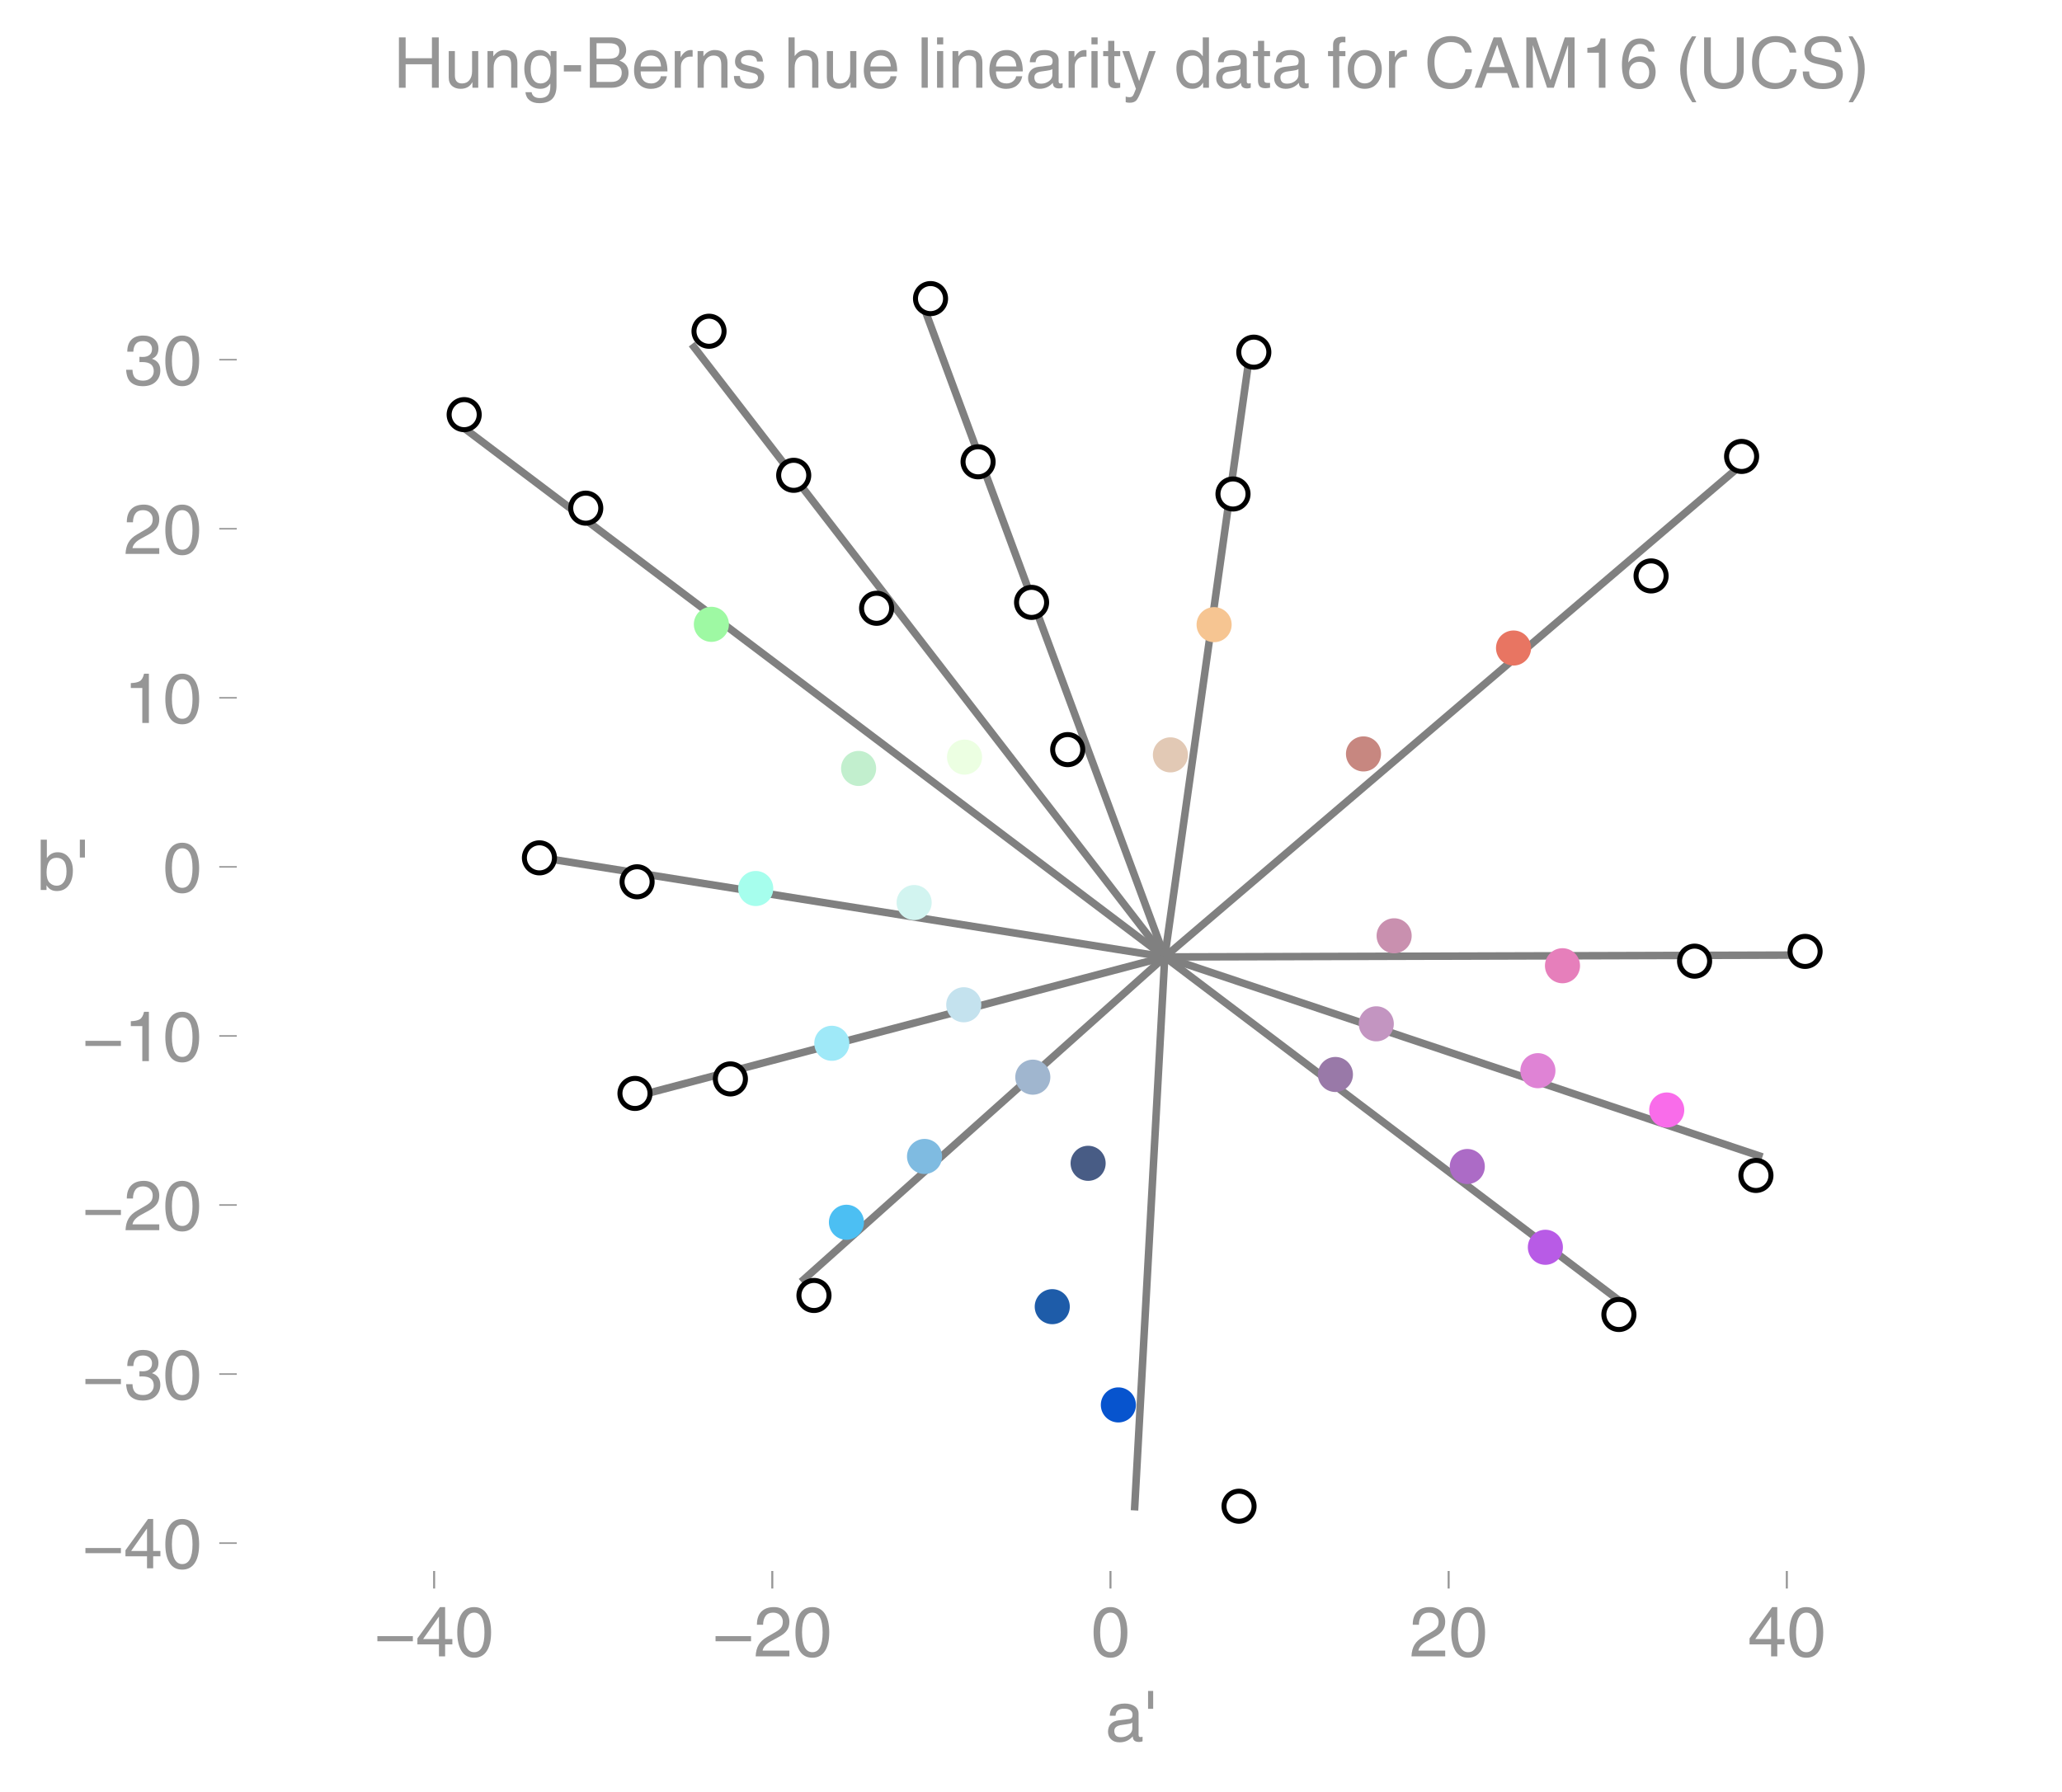 <svg height="476.965" viewBox="0 0 411.585 357.724" width="548.78" xmlns="http://www.w3.org/2000/svg" xmlns:xlink="http://www.w3.org/1999/xlink"><defs><style>*{stroke-linecap:butt;stroke-linejoin:round}</style></defs><g id="figure_1"><path d="M0 357.724h411.585V0H0z" fill="none" id="patch_1"/><g id="axes_1"><path d="M47.265 313.628h357.12V47.516H47.265z" fill="none" id="patch_2"/><path clip-path="url(#pad11e7d2f0)" d="M232.493 191.043l115.955-98.974" fill="none" stroke="gray" stroke-linecap="square" stroke-width="1.5" id="line2d_1"/><path clip-path="url(#pad11e7d2f0)" d="M232.493 191.043l17.026-120.842" fill="none" stroke="gray" stroke-linecap="square" stroke-width="1.5" id="line2d_2"/><path clip-path="url(#pad11e7d2f0)" d="M232.493 191.043l-48.49-130.8" fill="none" stroke="gray" stroke-linecap="square" stroke-width="1.5" id="line2d_3"/><path clip-path="url(#pad11e7d2f0)" d="M232.493 191.043L138.082 68.711" fill="none" stroke="gray" stroke-linecap="square" stroke-width="1.5" id="line2d_4"/><path clip-path="url(#pad11e7d2f0)" d="M232.493 191.043L91.342 84.492" fill="none" stroke="gray" stroke-linecap="square" stroke-width="1.5" id="line2d_5"/><path clip-path="url(#pad11e7d2f0)" d="M232.493 191.043L107.69 171.16" fill="none" stroke="gray" stroke-linecap="square" stroke-width="1.5" id="line2d_6"/><path clip-path="url(#pad11e7d2f0)" d="M232.493 191.043l-105.59 27.852" fill="none" stroke="gray" stroke-linecap="square" stroke-width="1.5" id="line2d_7"/><path clip-path="url(#pad11e7d2f0)" d="M232.493 191.043l-72.563 64.846" fill="none" stroke="gray" stroke-linecap="square" stroke-width="1.5" id="line2d_8"/><path clip-path="url(#pad11e7d2f0)" d="M232.493 191.043l-6.038 110.49" fill="none" stroke="gray" stroke-linecap="square" stroke-width="1.5" id="line2d_9"/><path clip-path="url(#pad11e7d2f0)" d="M232.493 191.043l92.028 69.59" fill="none" stroke="gray" stroke-linecap="square" stroke-width="1.5" id="line2d_10"/><path clip-path="url(#pad11e7d2f0)" d="M232.493 191.043l119.298 39.926" fill="none" stroke="gray" stroke-linecap="square" stroke-width="1.5" id="line2d_11"/><path clip-path="url(#pad11e7d2f0)" d="M232.493 191.043l127.816-.378" fill="none" stroke="gray" stroke-linecap="square" stroke-width="1.5" id="line2d_12"/><g id="PathCollection_1"><defs><path d="M0 3a3 3 0 100-6 3 3 0 000 6z" id="C0_0_b9e97958cd"/></defs><g clip-path="url(#pad11e7d2f0)"><use x="272.16" xlink:href="#C0_0_b9e97958cd" y="150.512" fill="#c78780" stroke="#c78780"/></g><g clip-path="url(#pad11e7d2f0)"><use x="302.11" xlink:href="#C0_0_b9e97958cd" y="129.369" fill="#e87562" stroke="#e87562"/></g><g clip-path="url(#pad11e7d2f0)"><use x="329.565" xlink:href="#C0_0_b9e97958cd" y="114.978" fill="#fff" stroke="#000"/></g><g clip-path="url(#pad11e7d2f0)"><use x="347.633" xlink:href="#C0_0_b9e97958cd" y="91.121" fill="#fff" stroke="#000"/></g></g><g id="PathCollection_2"><defs><path d="M0 3a3 3 0 100-6 3 3 0 000 6z" id="C1_0_0dad34b4f1"/></defs><g clip-path="url(#pad11e7d2f0)"><use x="233.622" xlink:href="#C1_0_0dad34b4f1" y="150.7" fill="#e2c9b5" stroke="#e2c9b5"/></g><g clip-path="url(#pad11e7d2f0)"><use x="242.343" xlink:href="#C1_0_0dad34b4f1" y="124.703" fill="#f6c592" stroke="#f6c592"/></g><g clip-path="url(#pad11e7d2f0)"><use x="246.113" xlink:href="#C1_0_0dad34b4f1" y="98.618" fill="#fff" stroke="#000"/></g><g clip-path="url(#pad11e7d2f0)"><use x="250.266" xlink:href="#C1_0_0dad34b4f1" y="70.308" fill="#fff" stroke="#000"/></g></g><g id="PathCollection_3"><defs><path d="M0 3a3 3 0 100-6 3 3 0 000 6z" id="C2_0_f0a824cd9a"/></defs><g clip-path="url(#pad11e7d2f0)"><use x="213.12" xlink:href="#C2_0_f0a824cd9a" y="149.653" fill="#fff" stroke="#000"/></g><g clip-path="url(#pad11e7d2f0)"><use x="205.909" xlink:href="#C2_0_f0a824cd9a" y="120.259" fill="#fff" stroke="#000"/></g><g clip-path="url(#pad11e7d2f0)"><use x="195.23" xlink:href="#C2_0_f0a824cd9a" y="92.192" fill="#fff" stroke="#000"/></g><g clip-path="url(#pad11e7d2f0)"><use x="185.738" xlink:href="#C2_0_f0a824cd9a" y="59.612" fill="#fff" stroke="#000"/></g></g><g id="PathCollection_4"><defs><path d="M0 3a3 3 0 100-6 3 3 0 000 6z" id="C3_0_b0d2183bb1"/></defs><g clip-path="url(#pad11e7d2f0)"><use x="192.528" xlink:href="#C3_0_b0d2183bb1" y="151.148" fill="#ecffe2" stroke="#ecffe2"/></g><g clip-path="url(#pad11e7d2f0)"><use x="174.973" xlink:href="#C3_0_b0d2183bb1" y="121.436" fill="#fff" stroke="#000"/></g><g clip-path="url(#pad11e7d2f0)"><use x="158.427" xlink:href="#C3_0_b0d2183bb1" y="94.89" fill="#fff" stroke="#000"/></g><g clip-path="url(#pad11e7d2f0)"><use x="141.525" xlink:href="#C3_0_b0d2183bb1" y="66.129" fill="#fff" stroke="#000"/></g></g><g id="PathCollection_5"><defs><path d="M0 3a3 3 0 100-6 3 3 0 000 6z" id="C4_0_42b4f0eaef"/></defs><g clip-path="url(#pad11e7d2f0)"><use x="171.381" xlink:href="#C4_0_42b4f0eaef" y="153.411" fill="#c2efce" stroke="#c2efce"/></g><g clip-path="url(#pad11e7d2f0)"><use x="141.995" xlink:href="#C4_0_42b4f0eaef" y="124.639" fill="#9ef9a3" stroke="#9ef9a3"/></g><g clip-path="url(#pad11e7d2f0)"><use x="116.92" xlink:href="#C4_0_42b4f0eaef" y="101.448" fill="#fff" stroke="#000"/></g><g clip-path="url(#pad11e7d2f0)"><use x="92.652" xlink:href="#C4_0_42b4f0eaef" y="82.778" fill="#fff" stroke="#000"/></g></g><g id="PathCollection_6"><defs><path d="M0 3a3 3 0 100-6 3 3 0 000 6z" id="C5_0_c1cea762ee"/></defs><g clip-path="url(#pad11e7d2f0)"><use x="182.469" xlink:href="#C5_0_c1cea762ee" y="180.182" fill="#d2f4f0" stroke="#d2f4f0"/></g><g clip-path="url(#pad11e7d2f0)"><use x="150.847" xlink:href="#C5_0_c1cea762ee" y="177.381" fill="#a6feed" stroke="#a6feed"/></g><g clip-path="url(#pad11e7d2f0)"><use x="127.167" xlink:href="#C5_0_c1cea762ee" y="176.041" fill="#fff" stroke="#000"/></g><g clip-path="url(#pad11e7d2f0)"><use x="107.674" xlink:href="#C5_0_c1cea762ee" y="171.259" fill="#fff" stroke="#000"/></g></g><g id="PathCollection_7"><defs><path d="M0 3a3 3 0 100-6 3 3 0 000 6z" id="C6_0_49b38bf91d"/></defs><g clip-path="url(#pad11e7d2f0)"><use x="192.371" xlink:href="#C6_0_49b38bf91d" y="200.59" fill="#c4e2ee" stroke="#c4e2ee"/></g><g clip-path="url(#pad11e7d2f0)"><use x="166.034" xlink:href="#C6_0_49b38bf91d" y="208.28" fill="#9fe9f8" stroke="#9fe9f8"/></g><g clip-path="url(#pad11e7d2f0)"><use x="145.79" xlink:href="#C6_0_49b38bf91d" y="215.394" fill="#fff" stroke="#000"/></g><g clip-path="url(#pad11e7d2f0)"><use x="126.745" xlink:href="#C6_0_49b38bf91d" y="218.291" fill="#fff" stroke="#000"/></g></g><g id="PathCollection_8"><defs><path d="M0 3a3 3 0 100-6 3 3 0 000 6z" id="C7_0_180467b80e"/></defs><g clip-path="url(#pad11e7d2f0)"><use x="206.154" xlink:href="#C7_0_180467b80e" y="215.044" fill="#a0b6cf" stroke="#a0b6cf"/></g><g clip-path="url(#pad11e7d2f0)"><use x="184.542" xlink:href="#C7_0_180467b80e" y="230.872" fill="#7fbbe1" stroke="#7fbbe1"/></g><g clip-path="url(#pad11e7d2f0)"><use x="168.954" xlink:href="#C7_0_180467b80e" y="244.012" fill="#4cbff3" stroke="#4cbff3"/></g><g clip-path="url(#pad11e7d2f0)"><use x="162.472" xlink:href="#C7_0_180467b80e" y="258.625" fill="#fff" stroke="#000"/></g></g><g id="PathCollection_9"><defs><path d="M0 3a3 3 0 100-6 3 3 0 000 6z" id="C8_0_a6395f5722"/></defs><g clip-path="url(#pad11e7d2f0)"><use x="217.195" xlink:href="#C8_0_a6395f5722" y="232.241" fill="#485c85" stroke="#485c85"/></g><g clip-path="url(#pad11e7d2f0)"><use x="210.036" xlink:href="#C8_0_a6395f5722" y="260.861" fill="#1e5ca9" stroke="#1e5ca9"/></g><g clip-path="url(#pad11e7d2f0)"><use x="223.231" xlink:href="#C8_0_a6395f5722" y="280.475" fill="#0754ce" stroke="#0754ce"/></g><g clip-path="url(#pad11e7d2f0)"><use x="247.32" xlink:href="#C8_0_a6395f5722" y="300.699" fill="#fff" stroke="#000"/></g></g><g id="PathCollection_10"><defs><path d="M0 3a3 3 0 100-6 3 3 0 000 6z" id="C9_0_eeb86e32dd"/></defs><g clip-path="url(#pad11e7d2f0)"><use x="266.556" xlink:href="#C9_0_eeb86e32dd" y="214.507" fill="#9979a8" stroke="#9979a8"/></g><g clip-path="url(#pad11e7d2f0)"><use x="292.877" xlink:href="#C9_0_eeb86e32dd" y="232.879" fill="#ac6bc6" stroke="#ac6bc6"/></g><g clip-path="url(#pad11e7d2f0)"><use x="308.464" xlink:href="#C9_0_eeb86e32dd" y="249.004" fill="#b85be6" stroke="#b85be6"/></g><g clip-path="url(#pad11e7d2f0)"><use x="323.141" xlink:href="#C9_0_eeb86e32dd" y="262.421" fill="#fff" stroke="#000"/></g></g><g id="PathCollection_11"><defs><path d="M0 3a3 3 0 100-6 3 3 0 000 6z" id="Ca_0_160325fc50"/></defs><g clip-path="url(#pad11e7d2f0)"><use x="274.713" xlink:href="#Ca_0_160325fc50" y="204.394" fill="#c395c1" stroke="#c395c1"/></g><g clip-path="url(#pad11e7d2f0)"><use x="306.975" xlink:href="#Ca_0_160325fc50" y="213.749" fill="#df83d5" stroke="#df83d5"/></g><g clip-path="url(#pad11e7d2f0)"><use x="332.688" xlink:href="#Ca_0_160325fc50" y="221.6" fill="#f96cea" stroke="#f96cea"/></g><g clip-path="url(#pad11e7d2f0)"><use x="350.491" xlink:href="#Ca_0_160325fc50" y="234.661" fill="#fff" stroke="#000"/></g></g><g id="PathCollection_12"><defs><path d="M0 3a3 3 0 100-6 3 3 0 000 6z" id="Cb_0_80fea6a506"/></defs><g clip-path="url(#pad11e7d2f0)"><use x="278.277" xlink:href="#Cb_0_80fea6a506" y="186.821" fill="#c990af" stroke="#c990af"/></g><g clip-path="url(#pad11e7d2f0)"><use x="311.881" xlink:href="#Cb_0_80fea6a506" y="192.799" fill="#e67fbb" stroke="#e67fbb"/></g><g clip-path="url(#pad11e7d2f0)"><use x="338.248" xlink:href="#Cb_0_80fea6a506" y="191.886" fill="#fff" stroke="#000"/></g><g clip-path="url(#pad11e7d2f0)"><use x="360.304" xlink:href="#Cb_0_80fea6a506" y="189.936" fill="#fff" stroke="#000"/></g></g><g id="matplotlib.axis_1"><g id="xtick_1"><g id="line2d_13"><defs><path d="M0 0v3.5" id="mb2634a5428" stroke="#969696" stroke-width=".4"/></defs><use x="86.653" xlink:href="#mb2634a5428" y="313.628" fill="#969696" stroke="#969696" stroke-width=".4"/></g><g transform="matrix(.14 0 0 -.14 74.766 330.678)" fill="#969696" id="text_1"><defs><path d="M54.594 21.578H4v7.328h50.594z" id="HelveticaWorld-Regular-8722"/><path d="M10.594 24.703h22.61v31.89h-.188zM42 17.093V0h-8.797v17.094H2.484v8.593L34.72 70.314H42v-45.61h10.297v-7.61z" id="HelveticaWorld-Regular-52"/><path d="M42.484 34.188q0 14.109-3.734 21.156-3.734 7.062-10.969 7.062-7.078 0-10.89-7.062-3.797-7.047-3.797-21.157 0-13.671 3.75-20.937Q20.609 6 27.78 6q7.235 0 10.969 7 3.734 7.016 3.734 21.188zm9.422 0q0-17.297-6.25-26.704-6.25-9.39-17.875-9.39-12.062 0-18.062 9.734-6 9.75-6 26.36 0 17.03 6.14 26.578 6.157 9.547 17.922 9.547 11.625 0 17.875-9.5t6.25-26.626z" id="HelveticaWorld-Regular-48"/></defs><use xlink:href="#HelveticaWorld-Regular-8722"/><use x="58.594" xlink:href="#HelveticaWorld-Regular-52"/><use x="114.209" xlink:href="#HelveticaWorld-Regular-48"/></g></g><g id="xtick_2"><use x="154.154" xlink:href="#mb2634a5428" y="313.628" fill="#969696" stroke="#969696" stroke-width=".4" id="line2d_14"/><g transform="matrix(.14 0 0 -.14 142.267 330.678)" fill="#969696" id="text_2"><defs><path d="M4.39 45.125q0 12.39 6.391 18.781 6.406 6.407 17.938 6.407 9.656 0 15.812-5.86 6.157-5.86 6.157-15.14 0-7.22-3.547-12.188-3.532-4.953-10.422-8.703l-12.11-6.64Q13.922 15.921 12.5 8.296h38.188V0H2.593q.39 9.906 4.297 16.5 3.906 6.594 12.203 11.375l12.593 7.328q5.032 2.89 7.329 5.984 2.297 3.094 2.297 8.516 0 5.375-3.766 9.031-3.75 3.672-10.156 3.672-7.078 0-10.594-4.672-3.516-4.656-3.61-12.609z" id="HelveticaWorld-Regular-50"/></defs><use xlink:href="#HelveticaWorld-Regular-8722"/><use x="58.594" xlink:href="#HelveticaWorld-Regular-50"/><use x="114.209" xlink:href="#HelveticaWorld-Regular-48"/></g></g><g id="xtick_3"><use x="221.656" xlink:href="#mb2634a5428" y="313.628" fill="#969696" stroke="#969696" stroke-width=".4" id="line2d_15"/><use xlink:href="#HelveticaWorld-Regular-48" transform="matrix(.14 0 0 -.14 217.763 330.678)" fill="#969696" id="text_3"/></g><g id="xtick_4"><use x="289.158" xlink:href="#mb2634a5428" y="313.628" fill="#969696" stroke="#969696" stroke-width=".4" id="line2d_16"/><g transform="matrix(.14 0 0 -.14 281.373 330.678)" fill="#969696" id="text_4"><use xlink:href="#HelveticaWorld-Regular-50"/><use x="55.615" xlink:href="#HelveticaWorld-Regular-48"/></g></g><g id="xtick_5"><use x="356.66" xlink:href="#mb2634a5428" y="313.628" fill="#969696" stroke="#969696" stroke-width=".4" id="line2d_17"/><g transform="matrix(.14 0 0 -.14 348.874 330.678)" fill="#969696" id="text_5"><use xlink:href="#HelveticaWorld-Regular-52"/><use x="55.615" xlink:href="#HelveticaWorld-Regular-48"/></g></g><g transform="matrix(.14 0 0 -.14 220.643 347.625)" fill="#969696" id="text_6"><defs><path d="M38.375 26.703q-.969-1.015-3.828-1.656-2.86-.625-10.672-1.656-5.766-.688-8.469-2.844-2.703-2.14-2.703-5.656 0-4.297 2.281-6.688 2.297-2.39 7.329-2.39 6.296 0 11.171 3.578 4.891 3.593 4.891 8.718zM6.203 36.375q.297 8.844 5.734 13.14 5.454 4.297 15.844 4.297 8.297 0 13.907-3.765 5.624-3.75 5.624-10.844V9.078Q47.313 6 50.094 6q1.125 0 2.89.39V0Q50.594-.984 48-.984q-4.5 0-6.703 1.921-2.188 1.938-2.281 6.047-7.516-8.5-18.891-8.5-7.422 0-11.922 4.204Q3.72 6.89 3.72 13.624q0 6.89 3.906 11.125Q11.531 29 19 29.89l15.516 1.891q4.203.64 4.203 6.203 0 4.11-3.047 6.297-3.047 2.203-9.25 2.203-5.516 0-8.485-2.437-2.953-2.438-3.53-7.672z" id="HelveticaWorld-Regular-97"/><path d="M5.906 71.781h7.282V46.297H5.905z" id="HelveticaWorld-Regular-39"/></defs><use xlink:href="#HelveticaWorld-Regular-97"/><use x="54.932" xlink:href="#HelveticaWorld-Regular-39"/></g></g><g id="matplotlib.axis_2"><g id="ytick_1"><g id="line2d_18"><defs><path d="M0 0h-3.5" id="m38f6882063" stroke="#969696" stroke-width=".3"/></defs><use x="47.265" xlink:href="#m38f6882063" y="308.064" fill="#969696" stroke="#969696" stroke-width=".3"/></g><g transform="matrix(.14 0 0 -.14 16.492 313.089)" fill="#969696" id="text_7"><use xlink:href="#HelveticaWorld-Regular-8722"/><use x="58.594" xlink:href="#HelveticaWorld-Regular-52"/><use x="114.209" xlink:href="#HelveticaWorld-Regular-48"/></g></g><g id="ytick_2"><use x="47.265" xlink:href="#m38f6882063" y="274.313" fill="#969696" stroke="#969696" stroke-width=".3" id="line2d_19"/><g transform="matrix(.14 0 0 -.14 16.492 279.338)" fill="#969696" id="text_8"><defs><path d="M22.406 39.984q2.203-.187 4.594-.187 6.203 0 9.781 2.86 3.594 2.859 3.594 8.656 0 4.687-3.344 7.89-3.343 3.203-9.64 3.203-6.985 0-10.235-4.11-3.234-4.093-3.437-10.983h-8.64q0 10.984 5.765 16.984 5.765 6.016 16.937 6.016 9.922 0 15.828-5.11 5.907-5.094 5.907-13.39 0-10.704-9.032-14.5v-.204q11.72-4 11.72-16.406 0-9.906-6.595-16.265-6.593-6.344-18.703-6.344-9.906 0-16.312 5.203Q4.204 8.5 3.422 21.484H12.5q.203-8.109 4-11.797Q20.313 6 27.484 6q6.938 0 11.141 3.86 4.203 3.859 4.203 9.718 0 6.406-4.016 9.672-4 3.266-12.39 3.266-2 0-4.016-.094z" id="HelveticaWorld-Regular-51"/></defs><use xlink:href="#HelveticaWorld-Regular-8722"/><use x="58.594" xlink:href="#HelveticaWorld-Regular-51"/><use x="114.209" xlink:href="#HelveticaWorld-Regular-48"/></g></g><g id="ytick_3"><use x="47.265" xlink:href="#m38f6882063" y="240.562" fill="#969696" stroke="#969696" stroke-width=".3" id="line2d_20"/><g transform="matrix(.14 0 0 -.14 16.492 245.587)" fill="#969696" id="text_9"><use xlink:href="#HelveticaWorld-Regular-8722"/><use x="58.594" xlink:href="#HelveticaWorld-Regular-50"/><use x="114.209" xlink:href="#HelveticaWorld-Regular-48"/></g></g><g id="ytick_4"><use x="47.265" xlink:href="#m38f6882063" y="206.812" fill="#969696" stroke="#969696" stroke-width=".3" id="line2d_21"/><g transform="matrix(.14 0 0 -.14 16.492 211.836)" fill="#969696" id="text_10"><defs><path d="M35.89 0h-9.374v49.906H10.109v6.985q8.594.28 12.782 2.75Q27.094 62.109 29 70.313h6.89z" id="HelveticaWorld-Regular-49"/></defs><use xlink:href="#HelveticaWorld-Regular-8722"/><use x="58.594" xlink:href="#HelveticaWorld-Regular-49"/><use x="114.209" xlink:href="#HelveticaWorld-Regular-48"/></g></g><g id="ytick_5"><use x="47.265" xlink:href="#m38f6882063" y="173.061" fill="#969696" stroke="#969696" stroke-width=".3" id="line2d_22"/><use xlink:href="#HelveticaWorld-Regular-48" transform="matrix(.14 0 0 -.14 32.48 178.085)" fill="#969696" id="text_11"/></g><g id="ytick_6"><use x="47.265" xlink:href="#m38f6882063" y="139.31" fill="#969696" stroke="#969696" stroke-width=".3" id="line2d_23"/><g transform="matrix(.14 0 0 -.14 24.695 144.334)" fill="#969696" id="text_12"><use xlink:href="#HelveticaWorld-Regular-49"/><use x="55.615" xlink:href="#HelveticaWorld-Regular-48"/></g></g><g id="ytick_7"><use x="47.265" xlink:href="#m38f6882063" y="105.559" fill="#969696" stroke="#969696" stroke-width=".3" id="line2d_24"/><g transform="matrix(.14 0 0 -.14 24.695 110.583)" fill="#969696" id="text_13"><use xlink:href="#HelveticaWorld-Regular-50"/><use x="55.615" xlink:href="#HelveticaWorld-Regular-48"/></g></g><g id="ytick_8"><use x="47.265" xlink:href="#m38f6882063" y="71.808" fill="#969696" stroke="#969696" stroke-width=".3" id="line2d_25"/><g transform="matrix(.14 0 0 -.14 24.695 76.833)" fill="#969696" id="text_14"><use xlink:href="#HelveticaWorld-Regular-51"/><use x="55.615" xlink:href="#HelveticaWorld-Regular-48"/></g></g><g transform="matrix(.14 0 0 -.14 7.2 177.674)" fill="#969696" id="text_15"><defs><path d="M43.406 26.313q0 10.5-3.718 15.046-3.704 4.547-10.579 4.547-6.984-.11-10.562-5.453Q14.984 35.11 14.984 25q0-10.297 4.297-14.594Q23.578 6.11 29.297 6.11q6.5 0 10.297 5.344 3.812 5.344 3.812 14.86zM6.594 0v71.781h8.781V45.703h.203q5.61 8.11 15.14 8.11 9.766 0 15.766-7.25t6-18.876q0-13.093-6.062-21.156Q40.375-1.516 29.5-1.516q-9.578 0-14.406 8.016h-.203V0z" id="HelveticaWorld-Regular-98"/></defs><use xlink:href="#HelveticaWorld-Regular-98"/><use x="56.494" xlink:href="#HelveticaWorld-Regular-39"/></g></g><g transform="matrix(.14 0 0 -.14 78.493 17.516)" fill="#969696" id="text_16"><defs><path d="M64.89 0h-9.718v33.5h-37.5V0H8.109v71.781h9.563V42.094h37.5V71.78h9.719z" id="HelveticaWorld-Regular-72"/><path d="M6.11 52.297h8.78V17.578q0-5.765 2.61-8.625Q20.125 6.11 25 6.11q6.781 0 10.594 4.797 3.812 4.813 3.812 12.578v28.813h8.782V0H39.89v7.625l-.188.188q-4.984-9.329-16.61-9.329-7.515 0-12.25 4.094Q6.11 6.688 6.11 14.703z" id="HelveticaWorld-Regular-117"/><path d="M49.219 0h-8.844v32.172q0 7.422-2.594 10.578-2.578 3.156-8.578 3.156-5.906 0-9.875-4.5-3.953-4.484-3.953-12.89V0H6.594v52.297h8.297v-7.375h.203q6.203 8.89 15.812 8.89 8.89 0 13.594-4.718 4.719-4.703 4.719-13.5z" id="HelveticaWorld-Regular-110"/><path d="M12.984 26.313q0-9.61 3.813-14.907Q20.609 6.11 27.094 6.11q6.312 0 10.312 4.579 4 4.593 4 13 0 11.03-3.5 16.625-3.484 5.593-10.61 5.593-7.171 0-10.75-4.765-3.562-4.766-3.562-14.828zM49.812 2.983q0-12.609-6.062-18.797-6.047-6.203-18.266-6.203-8.78 0-13.984 4.047Q6.297-13.922 5.516-6.39h8.796q.672-3.812 3.532-6.062 2.86-2.25 8.281-2.25 7.375 0 11.125 3.969 3.766 3.953 3.766 12.828v3.719h-.188q-4.937-7.329-13.922-7.329-11.187 0-17.093 8.25-5.907 8.25-5.907 20.953 0 11.625 5.953 18.875 5.97 7.25 15.829 7.25 9.906 0 15.625-8.89h.187v7.375h8.313z" id="HelveticaWorld-Regular-103"/><path d="M28.906 23.188H4.391v8.984h24.515z" id="HelveticaWorld-Regular-45"/><path d="M8.11 71.781h31.484q9.281 0 14.797-5.031 5.515-5.031 5.515-13.031 0-4.844-2.422-8.828-2.406-3.97-7.187-6.172 6.687-2.532 9.828-6.735 3.156-4.203 3.156-10.797 0-9.265-6.687-15.234Q49.906 0 38.922 0H8.109zm9.562-63.484h20.703q7.625 0 11.422 3.531 3.812 3.547 3.812 9.563 0 6.093-4.25 9.093Q45.125 33.5 36.812 33.5h-19.14zm0 33.11h17.625q7.719 0 11.312 2.796 3.594 2.813 3.594 8.781 0 5.125-3.406 7.813-3.39 2.687-11.39 2.687H17.671z" id="HelveticaWorld-Regular-66"/><path d="M42.484 30.328q-.687 8.485-4.5 12.031-3.797 3.547-10.109 3.547-6.39 0-10.328-4.5-3.922-4.484-4.172-11.078zm8.391-13.922q-1.453-8.11-7.953-13.422-5.719-4.5-15.047-4.593-10.984.093-17.438 7.203Q4 12.704 4 24.704q0 13.78 6.64 21.437 6.641 7.672 18.47 7.672 10.593 0 16.546-7.922 5.953-7.907 5.953-22.594H13.375q0-8.203 3.813-12.703Q21 6.109 28.608 6.109q5.375 0 9.235 3.235 3.86 3.25 4.25 7.062z" id="HelveticaWorld-Regular-101"/><path d="M15.375 0H6.594v52.297h8.297v-8.688h.203q5.703 10.203 14.687 10.203 1.422 0 2.297-.296V44.39h-3.266q-5.906 0-9.671-4.016-3.766-4-3.766-9.953z" id="HelveticaWorld-Regular-114"/><path d="M36.078 37.406q-.187 4.688-3.344 6.735-3.14 2.047-9.047 2.047-4.296 0-7.359-1.907-3.047-1.89-3.047-5.468 0-2.829 1.797-4.172 1.813-1.344 7.828-2.86l8.688-2.187q7.906-2 11.297-5.11 3.406-3.093 3.406-8.656 0-7.719-5.64-12.531-5.641-4.813-15.063-4.813-11 0-16.64 4.563-5.626 4.578-5.735 13.75h8.5q.203-5.422 3.594-8.063 3.39-2.625 10.171-2.625 5.516 0 8.766 2.188 3.25 2.203 3.25 6.11 0 2.78-2.11 4.437-2.093 1.672-8.296 3.078l-10.203 2.5q-6.203 1.562-9.157 4.656-2.953 3.094-2.953 8.031 0 7.72 5.516 12.203 5.531 4.5 14.406 4.5 9.485 0 14.531-4.624 5.047-4.61 5.344-11.782z" id="HelveticaWorld-Regular-115"/><path d="M49.219 0h-8.844v34.188q0 6.296-2.438 9-2.437 2.718-7.953 2.718-6.797 0-10.703-4.406-3.906-4.39-3.906-12.984V0H6.594v71.781h8.781V45.312h.203q6 8.5 15.328 8.5 8.594 0 13.453-4.5 4.86-4.484 4.86-13.718z" id="HelveticaWorld-Regular-104"/><path d="M15.375 0H6.594v71.781h8.781z" id="HelveticaWorld-Regular-108"/><path d="M6.594 61.813v9.968h8.781v-9.969zM15.375 0H6.594v52.297h8.781z" id="HelveticaWorld-Regular-105"/><path d="M17.188 45.016V10.984q0-2 1.093-3.046 1.11-1.047 3.938-1.047h3.375V0Q20.797-.688 19-.688q-5.516 0-8.063 2.641-2.53 2.64-2.53 8.547v34.516H1.311v7.28h7.094v14.595h8.781V52.297h8.407v-7.281z" id="HelveticaWorld-Regular-116"/><path d="M39.016 52.297h9.562L29.891.984q-.5-1.375-.985-2.593-4.25-11.329-7.328-15.547-3.078-4.235-9.953-4.235-3.61 0-5.906.782v8.015q2.484-.89 5.468-.89 3.22 0 4.704 2.03 1.5 2.032 4.421 9.938L.875 52.297h9.922L24.812 9.719H25z" id="HelveticaWorld-Regular-121"/><path d="M13.094 26.313q0-9.704 3.844-14.954 3.859-5.25 10.265-5.25 6.094 0 10.188 4.485 4.109 4.5 4.109 13.094 0 11.03-3.5 16.625-3.484 5.593-10.61 5.593-6.78 0-10.546-4.453-3.75-4.437-3.75-15.14zM50.39 0h-8.297v7.172h-.203q-4.97-8.688-15.078-8.688-10.891 0-16.86 8.297Q4 15.094 4 27.688q0 11.625 5.906 18.875 5.922 7.25 15.875 7.25 9.813 0 15.625-8.891l.203.594V71.78h8.782z" id="HelveticaWorld-Regular-100"/><path d="M17.188 45.016V0H8.405v45.016H1.22v7.28h7.187v8.985q0 5.907 3.578 8.703 3.594 2.813 10.032 2.813 2.203 0 3.968-.188v-7.906q-1.562.188-3.578.188-2.922 0-4.078-1.438-1.14-1.437-1.14-4.656v-6.5h8.796v-7.281z" id="HelveticaWorld-Regular-102"/><path d="M12.703 26.219q0-8.735 3.953-14.375 3.953-5.64 11.219-5.64 7.531 0 11.438 5.905 3.906 5.907 3.906 14.11 0 8.297-3.907 14.078-3.906 5.797-11.437 5.797-6.969 0-11.078-5.453-4.094-5.438-4.094-14.422zm-8.984 0q0 11.672 6.484 19.625 6.5 7.968 17.672 7.968 11.438 0 17.875-8.062 6.453-8.047 6.453-19.531 0-11.516-6.406-19.625-6.39-8.11-17.922-8.11-11.078 0-17.625 7.86-6.531 7.86-6.531 19.875z" id="HelveticaWorld-Regular-111"/><path d="M58.016 50.203q-1.625 7.313-6.782 11.094-5.14 3.797-13.343 3.797-10.594 0-17.047-7.703-6.438-7.688-6.438-20.766 0-15.14 6.094-22.547 6.11-7.39 17.688-7.39 7.609 0 13.093 5.046 5.5 5.063 7.407 14.688h9.421Q66.22 12.594 57.625 5.344t-20.906-7.25q-14.703 0-23.516 10.11Q4.391 18.311 4.391 36.28q0 17.328 9.203 27.36 9.203 10.047 24.297 10.047 12.5 0 20.265-6.454 7.766-6.437 9.235-17.03z" id="HelveticaWorld-Regular-67"/><path d="M44 29.5L33.406 61.078h-.203L21.687 29.5zm-25.297-8.594L11.188 0h-9.97l27 71.781h10.985L65.187 0H54.594l-7.078 20.906z" id="HelveticaWorld-Regular-65"/><path d="M67.484 0v42.39q0 .829.094 8.126t.094 9.78h-.281L47.312 0h-9.609L17.578 60.203h-.297q0-3.61.094-10.297.11-6.687.11-7.515V0H8.108v71.781h13.86L42.39 11.078h.28l20.313 60.703h13.922V0z" id="HelveticaWorld-Regular-77"/><path d="M14.11 21.578q0-6.875 4.093-11.234Q22.313 6 28.906 6q6.297 0 10.032 4.438 3.734 4.453 3.734 11.687 0 6.297-3.688 10.547-3.687 4.25-10.468 4.25-6.594 0-10.5-4.156-3.907-4.157-3.907-11.188zM41.702 51.61q-.984 5.375-3.984 8.078-3 2.72-8.125 2.72-8.11 0-12.36-7.923-4.25-7.906-4.343-18.109l.203-.188q5.61 8.641 16.687 8.641 8.844 0 15.438-5.86 6.593-5.859 6.593-16.452 0-10.5-6.25-17.47-6.25-6.952-16.843-6.952-12.219 0-18.563 8.687-6.344 8.703-6.344 25.938 0 16.593 6.485 27.093 6.5 10.5 19.484 10.5 8.407 0 14.219-5.015 5.813-5 6.297-13.688z" id="HelveticaWorld-Regular-54"/><path d="M29.781 73.297q-8.875-15.875-11.218-25.844-2.344-9.953-2.344-21.969 0-11.859 3.187-22.125Q22.61-6.89 29.891-20.703h-5.86Q15.72-8.593 11.25 2.187 6.781 12.985 6.781 26.125q0 12.36 4.047 23.563 4.063 11.203 12.86 23.609z" id="HelveticaWorld-Regular-40"/><path d="M64.11 71.781V25.203q0-11.922-7.547-19.515-7.532-7.594-21.36-7.594-12.89 0-20.234 7-7.344 7.015-7.344 18.781v47.906h9.563V26.61q0-9.906 4.953-14.922 4.953-5 13.265-5 8.875 0 13.875 5 5.016 5.016 5.016 14.735v45.36z" id="HelveticaWorld-Regular-85"/><path d="M50.39 50.781q-.296 6.844-5.109 10.719-4.797 3.875-12.656 3.875-7.922 0-12.172-3.25-4.234-3.234-4.234-9.344 0-3.265 1.843-5.61 1.86-2.343 6.641-3.468l20.516-4.687q8.297-1.813 12.297-6.875 4.015-5.047 4.015-12.313 0-10.64-7.812-16.187-7.813-5.547-20.313-5.547-9.531 0-15.031 2.437-5.484 2.453-9.734 7.766-4.25 5.328-4.25 14.89h9.093q0-8 5.313-12.406 5.328-4.39 14.5-4.39 8.89 0 13.844 3.156 4.953 3.156 4.953 8.953 0 5.281-2.953 7.89Q46.188 29 37.594 31l-15.469 3.625q-7.719 1.75-11.531 6.125Q6.78 45.125 6.78 51.516q0 9.672 6.516 15.922 6.531 6.25 18.203 6.25 13.172 0 20.328-5.5 7.156-5.485 7.688-17.407z" id="HelveticaWorld-Regular-83"/><path d="M3.516-20.703q8.796 15.922 11.14 25.86Q17 15.093 17 27.093q0 11.922-3.156 22.172T3.422 73.296h5.765q8.391-12.109 12.86-22.905 4.469-10.797 4.469-23.875 0-12.407-4.063-23.61-4.047-11.203-12.828-23.61z" id="HelveticaWorld-Regular-41"/></defs><use xlink:href="#HelveticaWorld-Regular-72"/><use x="72.998" xlink:href="#HelveticaWorld-Regular-117"/><use x="127.783" xlink:href="#HelveticaWorld-Regular-110"/><use x="182.959" xlink:href="#HelveticaWorld-Regular-103"/><use x="238.867" xlink:href="#HelveticaWorld-Regular-45"/><use x="272.168" xlink:href="#HelveticaWorld-Regular-66"/><use x="339.355" xlink:href="#HelveticaWorld-Regular-101"/><use x="394.775" xlink:href="#HelveticaWorld-Regular-114"/><use x="427.344" xlink:href="#HelveticaWorld-Regular-110"/><use x="482.52" xlink:href="#HelveticaWorld-Regular-115"/><use x="532.52" xlink:href="#HelveticaWorld-Regular-32"/><use x="556.934" xlink:href="#HelveticaWorld-Regular-104"/><use x="612.109" xlink:href="#HelveticaWorld-Regular-117"/><use x="666.895" xlink:href="#HelveticaWorld-Regular-101"/><use x="722.314" xlink:href="#HelveticaWorld-Regular-32"/><use x="746.729" xlink:href="#HelveticaWorld-Regular-108"/><use x="768.75" xlink:href="#HelveticaWorld-Regular-105"/><use x="790.771" xlink:href="#HelveticaWorld-Regular-110"/><use x="845.947" xlink:href="#HelveticaWorld-Regular-101"/><use x="901.367" xlink:href="#HelveticaWorld-Regular-97"/><use x="956.299" xlink:href="#HelveticaWorld-Regular-114"/><use x="988.867" xlink:href="#HelveticaWorld-Regular-105"/><use x="1010.889" xlink:href="#HelveticaWorld-Regular-116"/><use x="1038.574" xlink:href="#HelveticaWorld-Regular-121"/><use x="1088.184" xlink:href="#HelveticaWorld-Regular-32"/><use x="1112.598" xlink:href="#HelveticaWorld-Regular-100"/><use x="1169.58" xlink:href="#HelveticaWorld-Regular-97"/><use x="1224.512" xlink:href="#HelveticaWorld-Regular-116"/><use x="1252.197" xlink:href="#HelveticaWorld-Regular-97"/><use x="1307.129" xlink:href="#HelveticaWorld-Regular-32"/><use x="1331.543" xlink:href="#HelveticaWorld-Regular-102"/><use x="1357.229" xlink:href="#HelveticaWorld-Regular-111"/><use x="1413.137" xlink:href="#HelveticaWorld-Regular-114"/><use x="1445.705" xlink:href="#HelveticaWorld-Regular-32"/><use x="1470.119" xlink:href="#HelveticaWorld-Regular-67"/><use x="1540.684" xlink:href="#HelveticaWorld-Regular-65"/><use x="1607.383" xlink:href="#HelveticaWorld-Regular-77"/><use x="1692.393" xlink:href="#HelveticaWorld-Regular-49"/><use x="1748.008" xlink:href="#HelveticaWorld-Regular-54"/><use x="1803.623" xlink:href="#HelveticaWorld-Regular-32"/><use x="1828.037" xlink:href="#HelveticaWorld-Regular-40"/><use x="1861.338" xlink:href="#HelveticaWorld-Regular-85"/><use x="1932.92" xlink:href="#HelveticaWorld-Regular-67"/><use x="2005.234" xlink:href="#HelveticaWorld-Regular-83"/><use x="2071.445" xlink:href="#HelveticaWorld-Regular-41"/></g></g></g><defs><clipPath id="pad11e7d2f0"><path d="M47.265 47.516h357.12v266.112H47.265z"/></clipPath></defs></svg>